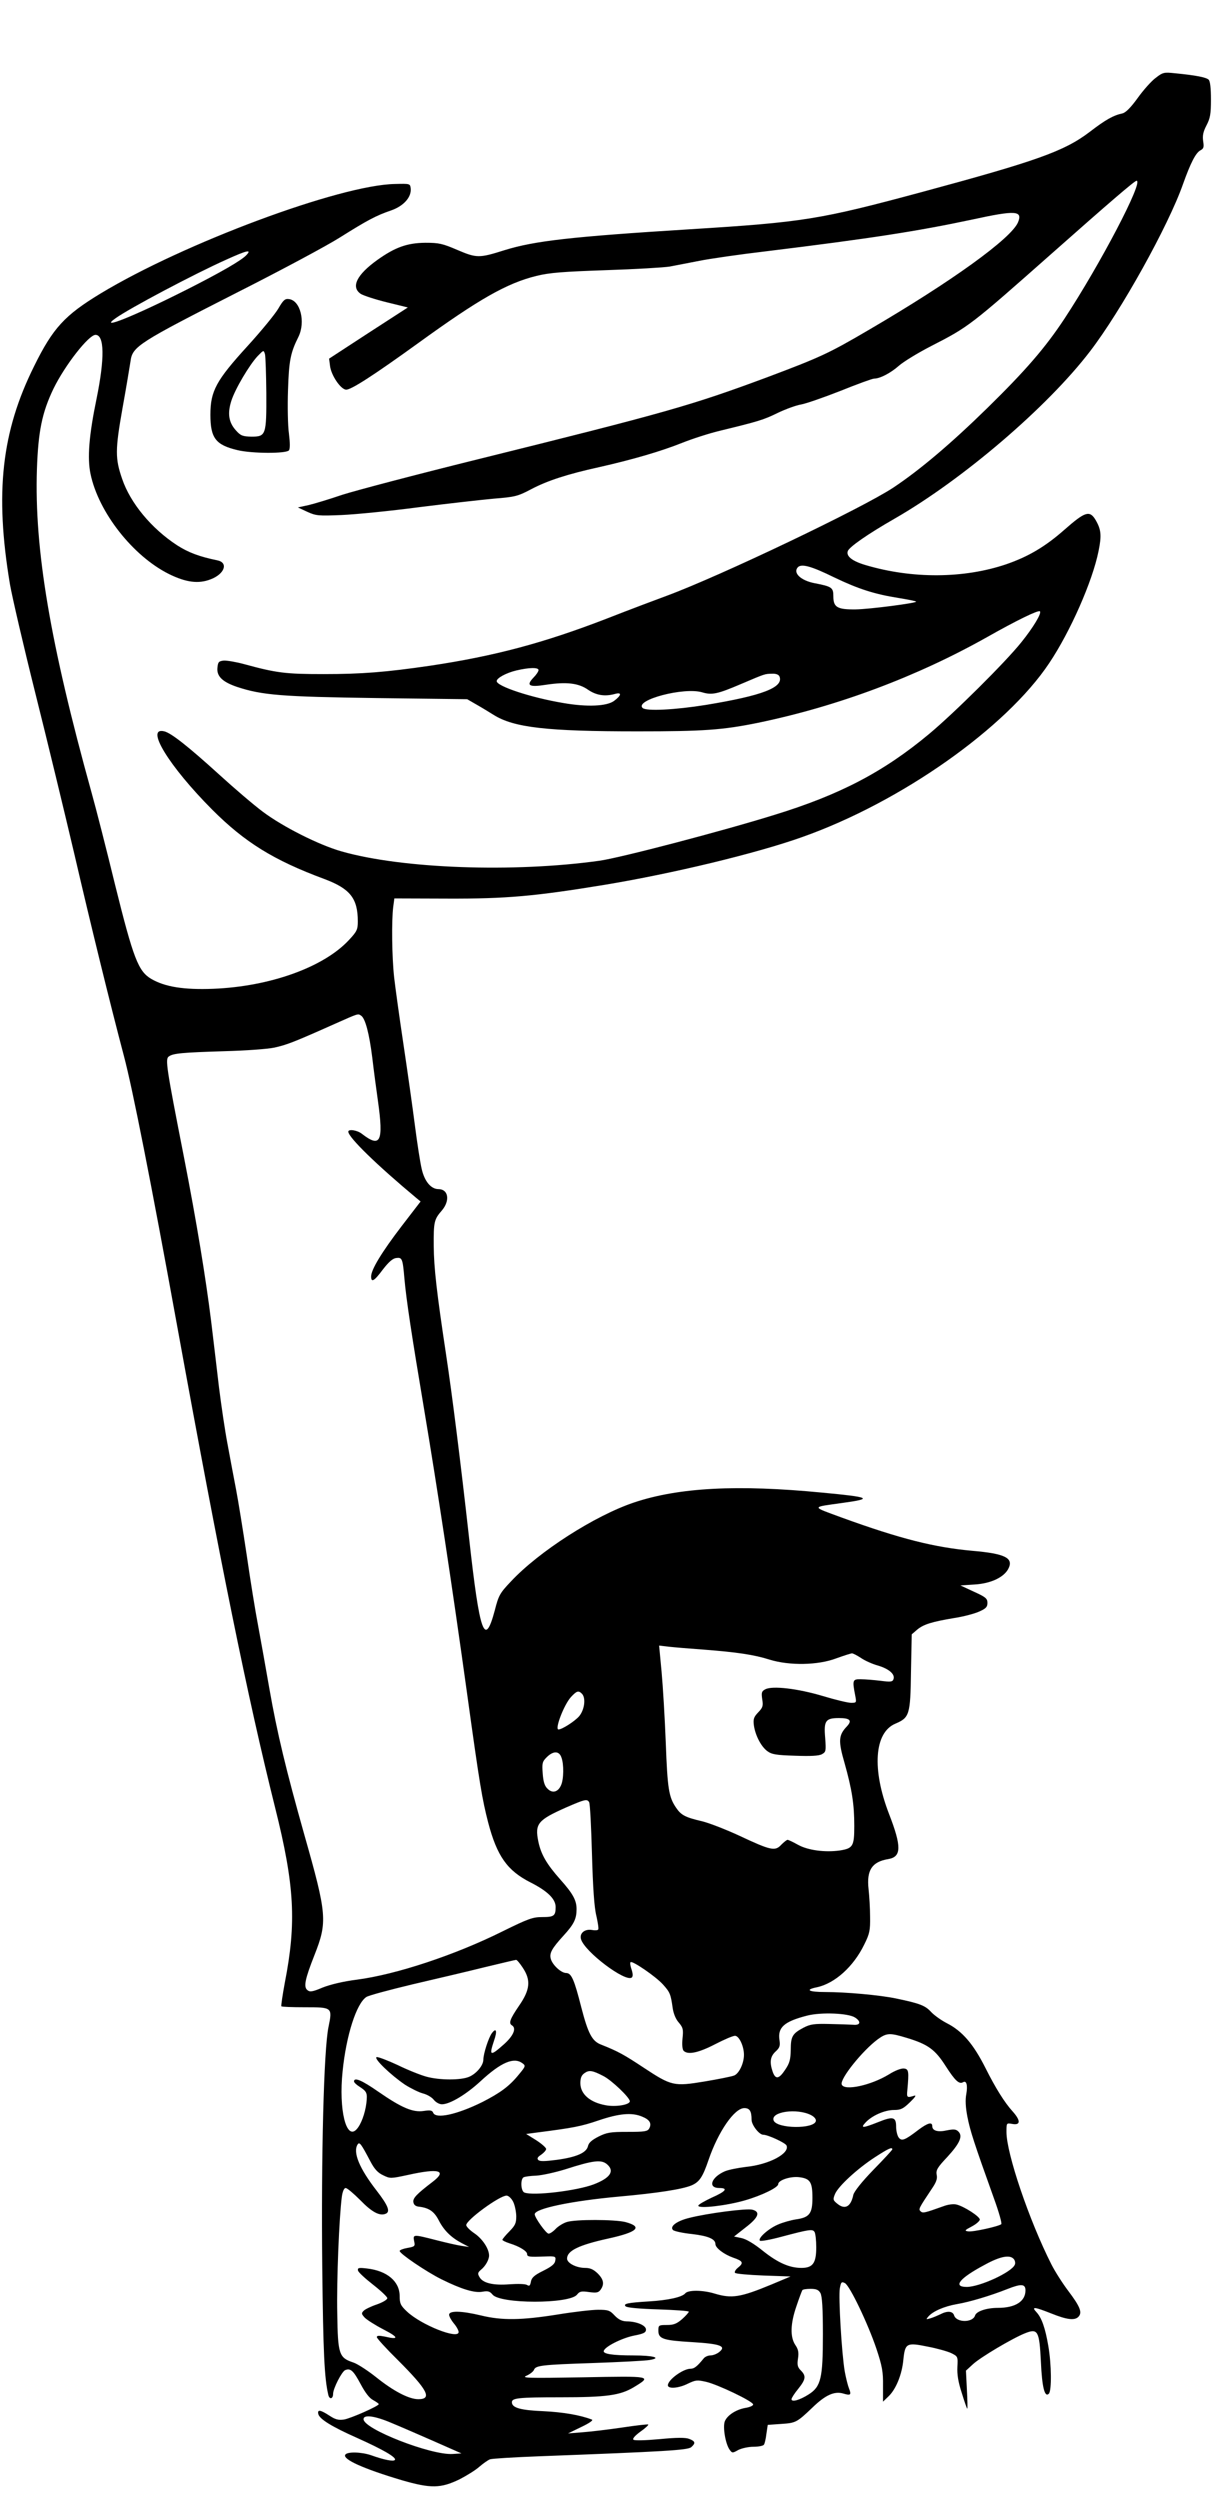 <svg version="1.0" xmlns="http://www.w3.org/2000/svg" width="340" height="700" viewBox="0 0 638 1314">
  <path d="M607.5 40.9c-2.2 1.6-6.5 6.4-9.5 10.6-3.6 5-6.3 7.7-8 8.1-4.8 1-9 3.4-17.2 9.7-13.4 10.2-27.8 15.3-88.5 31.7-53.5 14.4-62 15.8-121.7 19.5-62.5 3.9-81.7 6.1-97.5 11-13.3 4.2-14.6 4.2-24.7-.1-7.9-3.4-9.8-3.8-16.9-3.8-9.5.1-15.8 2.3-25.2 9-10.9 7.8-14.1 14.3-8.7 17.9 1.5.9 7.6 2.9 13.7 4.4l11 2.7-20.7 13.4-20.7 13.5.5 3.9c.6 4.8 5.4 12 8.3 12.4 2.4.4 14.7-7.6 38.1-24.5 31.9-23.1 46.6-31.5 62.2-35.3 6.9-1.7 13.9-2.2 36.5-3 15.4-.5 30.5-1.4 33.5-1.9 3-.6 10-1.9 15.5-3s21.3-3.4 35-5c55.5-6.8 79.8-10.6 108.5-16.7 22.9-5 26.6-4.7 24.1 1.4-3.5 8.5-35 31.2-78.3 56.5-21.3 12.5-25.7 14.5-53.9 25.1-39.9 14.8-52.6 18.4-152.2 43.1-32.3 8-64.2 16.4-71 18.6-6.7 2.3-14.7 4.7-17.7 5.4l-5.5 1.2 4.9 2.3c4.6 2.1 5.9 2.2 18 1.7 7.2-.3 25.5-2.1 40.6-4.1 15.1-1.9 32.9-3.9 39.4-4.5 11.1-.9 12.6-1.2 19.6-4.9 8.7-4.6 19.2-8 36-11.7 17.3-3.9 32.4-8.3 43.4-12.7 5.5-2.2 14.5-5.1 20-6.4 20.1-4.9 22.9-5.7 30.4-9.4 4.2-2 9.7-4 12.2-4.4 2.4-.4 11.7-3.6 20.6-7.1 8.9-3.6 16.9-6.5 17.8-6.5 3.1 0 8.7-2.9 13.1-6.8 2.4-2.1 9.9-6.7 16.7-10.2 20.1-10.3 20.6-10.7 63.9-49 29.7-26.3 43.3-38 44.3-38 3.9 0-19.1 43.9-37.9 72.5-10.1 15.3-20.4 27.2-40.6 47-19 18.6-35.4 32.5-49.4 41.8-16.5 10.9-90.9 46.4-119 56.8-4.9 1.8-19.3 7.2-31.8 12.1-32.9 12.7-58.6 19.6-92.7 24.7-23.3 3.4-35.9 4.4-56 4.4s-24.8-.6-42-5.3c-4.1-1.1-8.8-1.9-10.5-1.8-2.6.3-3 .7-3.3 3.7-.5 4.5 2.6 7.5 10.2 10.1 13.3 4.4 23.5 5.2 73.6 5.9l47.5.6 4.5 2.6c2.5 1.4 6.8 4 9.5 5.7 10.6 6.6 27.8 8.6 75.5 8.6 34.7 0 44.7-.7 63.4-4.5 42-8.7 83.6-24.3 120.7-45.2 15.2-8.6 26.7-14.2 27.5-13.4 1 1-3.5 8.5-9.8 16.3-8.3 10.4-35.3 37.2-48.5 48.2-23.9 19.9-46.8 31.9-81.3 42.5-27.3 8.5-81.1 22.6-92 24.1-45 6.3-103.6 4.2-135.5-4.9-12-3.4-31-13-41.5-20.9-4.7-3.5-15-12.3-23-19.6-16.3-14.8-25.1-21.7-28.7-22.6-10.4-2.6 2.4 18.3 25.2 41.2 17.1 17.1 32.2 26.5 58.9 36.4 13.6 5.1 17.6 10.2 17.6 22.3 0 4.3-.5 5.3-4.7 9.8-13.3 14.3-41.5 24.4-71.3 25.6-15.5.6-25.4-1-32.6-5.2-6.8-4-9.4-10.7-19-49.4-4.5-18.5-10.1-40.4-12.4-48.6-21.8-78.6-30.1-127.8-28.7-170 .7-19.9 2.7-29.7 8.7-42.2C34 192 46.5 176 50.1 176c4.7 0 4.9 12.3.5 33.8-3.9 18.9-4.9 31-3.1 39.4 4.2 20.1 22.3 43.1 41.2 52.5 8.9 4.4 15.5 5.3 21.9 2.8 7.4-2.8 9.5-8.8 3.5-10-9.3-1.9-15.2-4.1-21.1-7.9-13.5-8.8-24.6-22.2-28.9-34.9-3.7-10.7-3.7-15.2.2-37.2 2-11 3.8-22.1 4.2-24.6 1-7.8 4-9.7 57.5-36.9 22.3-11.3 46-24 52.6-28.2 14.5-9.1 19-11.5 26.9-14.2 6.6-2.3 10.8-7 10.3-11.6-.3-2.5-.4-2.5-8.3-2.3-28.8.5-111 31.1-154.8 57.6-18.8 11.4-25 18.1-34.9 38.2C.7 226.9-2.9 259 5.1 307c1.2 6.9 7.2 32.7 13.4 57.5 6.2 24.7 15.4 62.8 20.5 84.5 8.5 36.7 18.8 78.7 26 105.9 4.5 16.9 14.4 67 28 141.9 22.8 125.3 37.1 195.5 51.5 253.2 10.3 41.1 11.3 60.5 5.1 92.2-1.2 6.5-2 12-1.8 12.3.3.3 5.8.5 12.2.5 14.6 0 14.7 0 12.6 10.3-2.5 11.8-3.9 68-3.3 126.2.5 44.9 1.1 58.4 3.2 67.3.6 2.5 2.5 2.1 2.5-.6 0-2.8 4.6-11.8 6.4-12.5 2.8-1.1 4.3.3 8.1 7.4 2.4 4.5 4.6 7.4 6.6 8.4 1.6.9 2.9 1.8 2.9 2.1 0 1-14.7 7.5-18.3 8.1-3 .4-4.5 0-7.7-2.1-4.6-3-6.3-3.3-5.8-.9.5 2.7 7.2 6.8 20.5 12.7 13.4 6 20.7 10.2 19.8 11.5-.6 1-5.7 0-12.4-2.4-5.2-1.8-12.7-2-13.7-.3-1.5 2.4 9.6 7.4 29.8 13.4 15.2 4.4 20.4 4.3 30.3-.5 3.7-1.9 8.4-4.8 10.4-6.6 2-1.7 4.5-3.5 5.6-3.9 1.1-.4 12.8-1.1 26-1.6 66.2-2.5 78-3.2 79.8-4.8 2.4-2.1 2.1-3.1-1-4.3-2-.8-6.4-.8-15.7.1-7.7.7-13.2.8-13.7.3-.6-.6.9-2.2 3.6-4.2 2.6-1.8 4.4-3.5 4.2-3.8-.3-.2-6.5.5-13.8 1.6-7.4 1.1-16.8 2.2-20.9 2.5l-7.5.6 7-3.4c4.4-2.1 6.5-3.6 5.5-3.9-6.2-2.4-15.3-3.9-25.5-4.4-12.1-.5-16.5-1.8-16.5-4.7 0-2.2 3.4-2.6 25.4-2.6 24.4 0 31.5-1 38.7-5.3 9.7-5.9 9.6-5.9-26.7-5.2-29.8.5-32.6.4-29.6-.9 1.8-.8 3.5-2.2 3.8-3 .9-2.3 3.7-2.7 30.9-3.6 14.3-.5 27.7-1.2 29.9-1.6 6.6-1.1 2-2.4-8.5-2.4-11.1 0-16.1-.8-15.6-2.4.7-2.3 9.5-6.7 15.8-8 5.2-1 6.4-1.6 6.4-3.2 0-2.2-4.9-4.3-10.3-4.3-2.4-.1-4.2-1-6.2-3.1-2.5-2.7-3.4-3-8.7-3-3.2 0-12.8 1.1-21.3 2.5-18.9 3-29.1 3.2-40.2.5-10.4-2.5-16.8-2.6-16.8-.4 0 .9 1.1 2.9 2.5 4.6 1.4 1.6 2.5 3.7 2.5 4.5 0 4.1-19.7-3.7-27.2-10.8-3.3-3.1-3.8-4.2-3.8-8.1 0-7.7-6.6-13.3-17.2-14.5-4.3-.5-5-.4-4.7 1.1.2.9 3.8 4.2 7.9 7.4 4.1 3.2 7.5 6.4 7.5 7.1 0 .8-2.4 2.2-5.5 3.3-3 1-6.1 2.5-6.9 3.3-1.3 1.3-1.2 1.7.4 3.5 1.1 1.2 5.5 4 9.9 6.3 8.2 4.2 8.4 5.6.8 3.8-3.1-.6-4.2-.6-4.2.3 0 .6 5 6.1 11.1 12.1 15.6 15.6 18.2 20.5 10.7 20.5-4.9 0-13-4.2-22.1-11.5-4.4-3.5-9.9-7.1-12.1-7.8-7.5-2.5-8.1-4.3-8.4-25.5-.4-17.5 1-51 2.4-61.6.4-2.9 1.2-4.6 2-4.6s4.2 2.9 7.7 6.4c6 6.2 10.1 8.4 13.2 7.2 2.8-1 1.5-4.3-4.6-12.2-9.1-11.7-12.6-20.2-10-24.3 1-1.5 1.8-.4 6.7 8.9 2.1 4 3.9 6 6.7 7.3 3.7 1.8 3.9 1.8 13.2-.2 16.2-3.6 20.6-2.3 12.9 3.6-8.5 6.5-10.5 8.6-10.2 10.7.2 1.4 1.1 2.2 2.8 2.4 5.4.6 8.1 2.5 10.5 7.1 2.7 5.3 6.4 9 12 12l4 2.1-4-.6c-2.2-.3-8.2-1.7-13.3-3-12.1-3.1-12.3-3.1-11.6.5.6 2.7.4 2.9-3.5 3.6-2.3.4-4.1 1.1-4.1 1.6 0 1.4 13.8 10.8 22 14.9 10.5 5.2 17.4 7.3 21.6 6.5 2.8-.5 3.8-.2 5.2 1.5 4 5 40.3 5 44.4.1 1.4-1.8 2.3-2 6.4-1.4 3.9.5 4.9.3 6-1.2 2.1-2.9 1.7-5.4-1.5-8.6-2.2-2.1-3.9-2.9-6.6-2.9-4.6 0-9.5-2.5-9.5-4.9 0-4.1 6.1-7.1 21.5-10.5 15.6-3.4 18.5-6.2 9.2-8.7-5.5-1.4-26.5-1.5-30.9 0-1.9.6-4.6 2.3-5.8 3.6-1.3 1.4-3 2.5-3.7 2.5-1.3 0-7.3-8.4-7.3-10.2 0-3 19.2-7 44.4-9.3 20-1.8 33.1-3.8 38.1-5.9 4.1-1.8 5.8-4.3 8.9-13.4 5.1-14.9 13.6-27.2 18.8-27.2 2.8 0 3.8 1.6 3.8 6.1 0 2.8 4 7.9 6.1 7.9 2.5 0 11.8 4.3 12.3 5.7 1.7 4.2-9.3 10-21.3 11.2-4.2.5-9.2 1.5-11.1 2.3-7.2 3.1-9.2 8.8-3 8.8 4.9 0 3.5 1.8-4 5.1-3.8 1.8-7 3.6-7 4.2 0 1.7 14.8 0 24.5-2.8 9-2.6 17.5-6.8 17.5-8.5 0-2.1 6.3-4.2 10.9-3.7 5.9.7 7.1 2.5 7.1 10.9 0 8.3-1.6 10.3-8.7 11.3-2.6.4-6.9 1.6-9.4 2.7-5 2.1-10.8 7.3-9.5 8.5.4.4 5.5-.5 11.4-2.1 14.7-3.9 16.3-4.1 17.3-2.5.5.8.9 4.4.9 8.1 0 8.3-1.8 10.8-7.8 10.8-6.3 0-12.4-2.7-20.3-9-4.7-3.8-8.8-6.2-11.3-6.7l-3.8-.8 6.1-4.8c6.8-5.2 7.9-8.2 3.5-9.3-3-.8-23.7 1.9-33.1 4.3-6.6 1.6-10.5 4.5-8.6 6.4.6.6 5.1 1.6 10 2.1 8.5 1 12.3 2.6 12.3 5.3 0 2 4.5 5.4 9.3 7.1 5.3 1.8 5.7 2.8 2.4 5.4-1.2 1-1.8 2.2-1.4 2.6.4.5 7.2 1.1 15 1.4l14.2.5-10 4.2c-16.4 6.8-20.9 7.5-29.9 4.8-6.2-1.9-14-2-15.5-.1-1.7 2-9.1 3.6-19 4.2-11.3.7-13.7 1.2-12.3 2.6.7.7 7.3 1.3 17.2 1.6 8.8.3 16 .8 16 1.2 0 .4-1.6 2.2-3.5 3.9-2.9 2.5-4.5 3.1-8 3.1-4.3 0-4.5.1-4.5 3 0 4.3 2.5 5.1 17.7 6 14.9.9 18.2 2.1 14.3 5.2-1.2 1-3.3 1.8-4.6 1.8-1.3 0-2.9.7-3.6 1.6-3.5 4.3-5 5.4-6.9 5.4-3.9 0-11.9 5.8-11.9 8.7 0 2 5.7 1.6 10.6-.9 4-1.9 4.8-2 9.6-.9 6 1.4 24.1 10 24.6 11.8.2.6-1.4 1.4-3.6 1.8-5.2.8-10 3.9-11.3 7.2-1.1 3.1.4 11.9 2.6 14.9 1.3 1.8 1.5 1.8 4.5.1 1.8-.9 5.3-1.7 8-1.7s5.2-.5 5.5-1.1c.4-.5 1-3.1 1.3-5.7l.7-4.7 7.1-.5c7.7-.5 8.2-.8 16.4-8.6 6.8-6.6 11.5-8.7 16.1-7.4 4 1.2 4.5.8 3.1-2.7-.6-1.5-1.6-5.5-2.2-8.8-1.6-9.1-3.4-39.5-2.6-43.8.6-3.3.9-3.6 2.7-2.7 2.6 1.5 12 21.1 16.5 34.4 3.1 9.3 3.6 12.3 3.5 19.5v8.4l2.9-2.8c3.9-3.7 7.1-11.5 7.8-19.3.9-8.7 1.7-9.1 12.9-6.8 4.8.9 10.4 2.5 12.3 3.4 3.4 1.7 3.5 1.8 3.2 7.2-.2 3.9.4 7.9 2.3 13.7 1.4 4.6 2.7 8.3 2.9 8.3.2 0 .1-4.5-.2-10l-.5-10 3.6-3.3c3.8-3.6 20.8-13.7 27.6-16.4 6.6-2.6 7.4-1.2 8.2 15 .6 13.5 2 19 4.2 16.8 1.5-1.6 1.4-15.3-.3-25.1-1.6-9.4-3.5-14.8-6.2-17.7-2.9-3.1-1.2-2.9 7.9.7 8.2 3.3 12.4 3.8 14.3 1.5 1.9-2.2.6-5.3-5.5-13.4-3.1-4.1-7.1-10.4-8.9-14-11.7-23.1-23.6-58.3-23.6-69.5 0-4.8 0-4.8 2.9-4.3 4.6.9 4.7-1.7.3-6.6-4.2-4.6-9.1-12.5-14.2-22.7-6.4-12.7-12.2-19.5-20.5-23.7-2.7-1.4-6.4-4-8.1-5.8-3.1-3.4-5.9-4.5-18.4-7.1-8.6-1.8-26.4-3.4-37.3-3.4-8.8 0-10.8-1.2-4.4-2.5 9.5-2 19.3-10.9 24.9-22.4 2.9-5.8 3.2-7.5 3.1-14.6 0-4.4-.4-11-.8-14.6-1.1-10 1.8-14.4 10.5-15.8 6.8-1.2 6.9-6.6.3-23.6-9.1-23.5-7.8-42.8 3.2-47.5 7.5-3.2 8-4.6 8.3-27.2l.4-19.8 2.9-2.5c3.4-2.8 7.7-4.1 19.6-6.1 4.6-.7 10.3-2.2 12.8-3.3 3.7-1.6 4.5-2.5 4.5-4.6 0-2.3-.9-3.1-7.1-5.9l-7.1-3.3 7.5-.5c8.4-.5 15.2-3.7 17.6-8.1 3.1-5.8-1.5-8.1-18.8-9.6-20-1.8-37.9-6.3-68.5-17.4-16.5-6.1-16.6-5.4.4-7.8 16.1-2.2 14.6-3-11-5.4-44.5-4.3-75.2-2.7-98.8 5.2-20.6 6.9-50.1 25.8-64.8 41.6-5.7 6-6.4 7.2-8.4 15.1-5.3 19.8-7.9 12.5-13.5-37.9-4.5-40.4-8.9-75.3-12.1-96.5-5-33.1-6.4-45.7-6.5-57-.1-12.8.2-14.1 4.3-18.8 4.4-5.2 3.4-11.2-1.8-11.2-3.9 0-7.3-4-8.8-10.5-.8-3.3-2.4-13.7-3.6-23-1.2-9.4-3.9-28.5-6-42.5s-4.3-29.9-4.9-35.2c-1.2-10.8-1.4-30-.5-37.1l.6-4.5 28.2.1c30.7.1 45.6-1.2 82.7-7.3 35.5-5.9 79.2-16.4 103.4-25 52-18.4 107.3-57.4 130-91.5 11.1-16.6 22.7-42.9 25.9-58.8 1.7-8.3 1.4-11.4-1.6-16.5-3.1-5.1-5.5-4.3-16.3 5.2-10.2 9-19.1 14.2-30.7 18.2-22.2 7.5-49.3 7.7-73.9.4-7.1-2.1-10.3-4.7-9.3-7.4.9-2.2 10.3-8.8 24.6-17 35.7-20.5 80.3-58.6 102.7-87.9 16.3-21.2 41.2-66 48.9-87.9 4-11.2 6.7-16.5 9.2-17.8 1.7-.9 1.9-1.7 1.4-4.8-.4-2.9 0-4.9 1.7-8.2 2-3.8 2.4-6 2.4-13.7 0-5.9-.4-9.6-1.2-10.4-1.2-1.2-6.4-2.3-17.8-3.4-5.6-.6-6.3-.5-10 2.4zm-478 93.1c-2.5 2.8-13.6 9.2-32 18.5-27.2 13.7-46.1 21.3-36.9 14.8C68 162 102 144 119 136.4c10.8-4.9 13.3-5.4 10.5-2.4zm309 169.5c12.5 6 21.1 8.8 33.8 10.8 4.8.8 9 1.6 9.2 1.9.8.7-24.4 4-31.8 4.1-9.6.1-11.7-1.1-11.7-6.8 0-4.7-.7-5.2-10-7-7.1-1.4-11.2-5.3-8.8-8.2 1.8-2.2 6.9-.9 19.3 5.2zM283 352.2c0 .7-1.2 2.5-2.7 4-4 4.2-2.2 5.1 6.7 3.7 10.6-1.6 17-.9 22 2.6 4.4 3 8.9 3.7 14.3 2.2 3.6-1 3.3.8-.6 3.7-3.8 2.8-14.1 3.3-26.7 1.1-16.8-2.8-35-8.8-35-11.5 0-1.6 4.9-4.3 10.3-5.6 6.8-1.6 11.7-1.7 11.7-.2zm126.7 3.4c2.2 5.7-8.9 10-38.7 14.9-16.2 2.6-31.5 3.4-33.3 1.6-4.2-4.2 21.8-11.1 31.4-8.2 5.1 1.5 8 .9 20.4-4.4 12.9-5.5 12.4-5.3 16.3-5.4 2.1-.1 3.5.5 3.9 1.5zm-220 178.2c2.2 1.4 4.3 9.3 5.9 22.1.8 6.9 2.2 17.2 3 22.9 3 21.4 1.3 24.7-8.5 17.1-2.4-1.9-7.1-2.6-7.1-1.1 0 3 15.3 17.8 35.7 34.8l2.3 1.9-10 13c-10.4 13.6-16 22.8-16 26.4 0 3.4 1.6 2.5 6.2-3.7 3.1-4 5.2-5.8 7-6 3.1-.4 3.4.3 4.3 10.8 1 11.3 3.8 29.7 10.4 69 6.8 40.6 14.6 91.8 22.6 149.5 6.6 47.8 7.9 55.2 11 67.3 4.7 17.9 10.1 25.4 22.3 31.6 8.9 4.5 13.2 8.7 13.2 12.9 0 4.7-.9 5.3-7.1 5.3-4.9 0-7.2.8-21 7.6-24.7 12.3-55.7 22.6-76.4 25.3-7.1.9-13.8 2.5-17.9 4.1-5.4 2.3-6.8 2.5-8.1 1.4-2.1-1.7-1.3-5.7 3.7-18.4 6.9-17.5 6.6-21.3-5.3-63.2-9.7-34.4-14.3-53.5-18.4-76.9-1.9-11-4.6-25.9-5.9-33-1.4-7.2-4.1-23.9-6-37.1-2-13.3-4.5-28.8-5.6-34.5-1.1-5.7-3.1-16.3-4.4-23.4-1.4-7.2-3.4-20.9-4.6-30.5-1.1-9.6-3-25.2-4.1-34.5-2.8-22.6-7.6-52-14.3-86.3-9.3-47.4-9.9-51.5-8-52.9 2.3-1.7 7-2.1 29.4-2.8 11-.3 22.4-1.1 26.2-1.9 6.6-1.5 9.6-2.6 31.8-12.5 12.6-5.6 12-5.4 13.7-4.3zM369.5 867c18 1.4 26.8 2.7 35 5.3 10.4 3.2 25.4 3 35.1-.7 3.9-1.4 7.6-2.6 8.2-2.6.6 0 2.7 1.1 4.7 2.4 2 1.4 6 3.2 8.9 4 5.8 1.7 9.2 4.6 8.2 7.2-.5 1.4-1.5 1.5-6.9.8-3.4-.4-8-.8-10.2-.8-4.4-.1-4.6.4-3 8.6.7 3.7.7 3.8-2.2 3.8-1.6 0-8.3-1.6-14.9-3.6-13.1-3.9-26.5-5.5-30.2-3.5-1.9 1-2.1 1.7-1.6 5.2.6 3.5.3 4.4-2.1 6.9-2.3 2.4-2.7 3.5-2.3 6.7.7 5.3 3.8 11.3 7.1 13.7 2.3 1.7 4.6 2.1 14.5 2.4 8.2.3 12.6.1 14.2-.8 2.1-1.2 2.2-1.6 1.7-8.6-.8-9 .2-10.4 7.3-10.4 5.8 0 7 1.3 4.1 4.4-4.4 4.6-4.6 7.6-1.2 19.3 3.9 13.9 5.1 21.6 5.1 33 0 10.7-.7 11.8-7.6 12.9-7.8 1.1-16.8-.1-22-3-2.5-1.4-5-2.6-5.5-2.6-.4 0-1.9 1.2-3.3 2.6-3.2 3.5-5.5 3-21.9-4.7-7.1-3.3-15.9-6.7-19.5-7.6-9-2.1-11.2-3.2-13.9-7.2-3.8-5.6-4.5-9.7-5.4-34.1-.5-12.9-1.5-29.7-2.2-37.3l-1.3-13.8 5.1.6c2.7.3 10.9 1 18 1.5zm-63.7 23.2c2.2 2.2 1.4 8.4-1.4 11.8-2.2 2.6-9 7-10.9 7-2.1 0 2.9-13.1 6.6-17.1 3-3.2 3.9-3.5 5.7-1.7zM295 923.6c1.4 3.5 1.3 11.7-.2 14.8-1.6 3.6-4.6 4.3-7.1 1.7-1.5-1.4-2.2-3.7-2.5-8-.4-5.4-.2-6.2 2.1-8.5 3.4-3.4 6.5-3.4 7.7 0zm14.6 23.6c.5.7 1.1 13 1.5 27.3.5 17.7 1.2 28.1 2.3 32.4.8 3.6 1.3 6.8 1 7.2-.3.5-1.7.6-3.2.3-3.8-.7-6.7 1.6-5.9 4.7 1.7 6.6 23.8 23.2 26.8 20.2.6-.6.5-2.1-.2-4.2-.6-1.7-.9-3.5-.5-3.8.9-.9 13.2 7.5 17 11.7 3.7 4.1 4.1 5.1 5.1 12.2.4 3 1.6 6 3.2 7.8 2.3 2.7 2.5 3.7 2 8.4-.3 3.3-.1 5.8.6 6.5 2.2 2.2 7.7 1.1 16.4-3.4 4.8-2.5 9.5-4.5 10.6-4.5 2.1 0 4.7 5.4 4.7 10 0 4.5-2.6 9.9-5.2 10.9-1.3.5-8.2 1.9-15.4 3.1-16.3 2.7-17.5 2.4-32.2-7.3-10.3-6.8-13.3-8.5-22.4-12.1-4.7-1.8-6.8-6-10.3-19.5-3.7-14.6-5.2-18.1-8-18.1-2.6 0-7.3-4.3-8.1-7.6-.7-2.9.6-5.3 6.7-12 5.6-6.1 6.9-8.9 6.9-14 0-4.6-1.9-8.1-8.6-15.6-7.2-8.1-10.1-13.2-11.5-19.9-1.9-9.4-.3-11.3 14.8-18 9.7-4.2 10.8-4.5 11.9-2.7zm-34.9 87c4.4 6.6 3.9 11.6-2 20.1-4.7 6.9-5.5 9.1-3.7 10.2 2.5 1.5.9 5.4-4.1 9.9-7.3 6.5-8 6.3-5.3-1.8 1.8-5.1 1.2-7.1-1.1-4-1.7 2.2-4.5 10.8-4.5 13.9 0 3.1-3.7 7.5-7.6 9.1-4.3 1.8-15.4 1.8-22.3-.1-3-.8-9.8-3.5-15.1-6.1-5.4-2.5-10.4-4.4-11.1-4.2-1.8.6 7.5 9.5 14.9 14.5 3 1.9 7.2 4 9.4 4.6 2.1.5 4.7 2 5.7 3.3 1.1 1.4 3 2.4 4.3 2.4 4.2 0 12.7-5.1 20.3-12.1 10.8-10 17.5-12.8 22-9.5 1.8 1.3 1.8 1.6-1.8 5.9-5 6.2-9.8 9.7-19.2 14.5-13.3 6.6-24.6 9.1-25.9 5.6-.5-1.2-1.5-1.4-4.9-.9-5.7.9-11.6-1.6-23.9-10.1-8.6-6-12.8-7.8-12.8-5.4 0 .5 1.2 1.7 2.8 2.7 4 2.6 4.3 3.3 3.7 8.7-.7 5.5-2.8 11.2-5.1 13.7-5.5 6.1-9.5-10.3-7.4-30.4 1.9-19 7.3-35.7 12.5-39.1 1.2-.8 12-3.7 24.1-6.6 12-2.8 29.1-6.8 37.9-9 8.8-2.1 16.3-3.9 16.7-3.9.4-.1 2 1.8 3.5 4.1zm174.7 26.2c3.4 2.2 2.8 4.2-1 3.8-1.6-.1-7.2-.3-12.4-.4-8.1-.2-10.1.1-13.6 1.9-5.9 3.1-6.8 4.6-6.8 11.7-.1 5.1-.6 7-2.9 10.4-3.3 5-5.1 5.3-6.6 1.1-1.7-5-1.3-8 1.5-10.6 2.2-2 2.5-3 2.1-5.9-1.1-6.8 2.4-9.9 14.5-13 7.4-1.9 21.7-1.3 25.2 1zm27.2 10.7c11.2 3.4 14.9 6.1 20.5 14.9 4.9 7.6 7 9.6 9.1 8.4 1.8-1.1 2.5 1.6 1.7 6.2-.6 3-.4 7 .6 12.1 1.4 7.2 3.4 13.4 13.9 42.7 2.6 7.1 4.3 13.2 3.9 13.6-1.4 1.2-15 4.2-17.4 3.8-2.1-.3-1.9-.6 1.9-2.6 2.3-1.2 4.2-2.9 4.2-3.6 0-1.6-8.2-6.9-12.2-7.9-1.6-.4-4.4-.1-7 .9-9.8 3.5-10.8 3.8-12 2.6-1.1-1.1-.9-1.5 5.9-11.7 2.4-3.5 3.1-5.4 2.6-7.5-.4-2.4.4-3.8 5.6-9.3 6.6-7.2 8.3-11 5.8-13.4-1.2-1.2-2.4-1.3-6-.6-4.8 1.1-7.7.2-7.7-2.2 0-2.4-2.4-1.7-7.1 1.8-7.3 5.6-9 6.3-10.6 4.1-.7-1-1.3-3.5-1.3-5.6 0-5.2-1.6-5.6-9.5-2.4-8.1 3.2-9.5 3.3-6.5.1 3.4-3.6 10-6.5 14.9-6.5 3.5 0 4.8-.6 8.4-4.1 2.7-2.6 3.5-3.8 2.2-3.4-3.8 1.2-4 1-3.6-3 .9-9.8.7-11-1.7-11.3-1.4-.2-4.7 1-8 3.1-9.5 5.8-23.5 8.8-24.8 5.3-1.1-2.9 11-17.9 19-23.8 4.7-3.4 6.3-3.4 15.2-.7zm-159.6 20c4.4 2.2 14 11.4 14 13.3 0 1.9-7.5 3.1-12.7 2.1-8.3-1.5-13.3-5.9-13.3-11.6 0-2.8.6-4.2 2.2-5.3 2.4-1.7 4.2-1.4 9.8 1.5zm109.3 20.6c1.7.9 2.7 2.1 2.5 3.1-.8 4.3-20.5 4.1-22.2-.3-1.7-4.6 12.3-6.6 19.7-2.8zm-88.8.8c4 1.6 5.1 3.6 3.7 6.2-.9 1.6-2.5 1.8-11.4 1.8-9 0-10.9.3-15.3 2.5-3.5 1.8-5.1 3.2-5.5 5-.8 3.5-6.1 5.8-16.4 7.2-6.2.8-8.9.9-9.7.1-.8-.8-.4-1.6 1.5-2.8 1.4-1 2.6-2.3 2.6-3 0-.7-2.4-2.8-5.2-4.6l-5.3-3.3 6-.8c18.7-2.4 22.9-3.2 32-6.3 10.9-3.7 17.6-4.3 23-2zm131.5 17.2c0 .3-4.5 5.2-10 10.8-6.2 6.4-10.1 11.4-10.5 13.1-1.3 6.3-4.4 8-8.5 4.6-2.2-1.8-2.3-2.2-1.1-5.1 1.7-4 11.6-13.2 21-19.3 7.1-4.6 9.1-5.5 9.1-4.1zm-149.8 8c3.9 3.5 1.4 7.1-7.2 10.4-9 3.4-31.8 6.1-36.4 4.3-1.9-.7-2.2-6.9-.5-8 .7-.4 3.7-.8 6.8-.9 3.1-.2 9.9-1.7 15.1-3.3 14.9-4.8 19.2-5.3 22.2-2.5zm-49.6 19.4c.9 1.7 1.6 5.1 1.7 7.6 0 3.8-.5 4.9-3.6 8.1-2.1 2.1-3.7 4.1-3.7 4.4 0 .4 1.7 1.2 3.8 1.9 5.2 1.6 9.2 4.1 9.2 5.6s1.1 1.6 9.3 1.3c5.6-.2 5.9-.1 5.5 2.2-.2 1.7-1.9 3.1-6.3 5.3-4.7 2.3-6.1 3.6-6.5 5.7-.4 2.2-.8 2.5-2 1.8-.8-.6-4.8-.7-9.1-.4-8.7.7-14.3-.6-16-3.9-1-1.7-.8-2.3.8-3.7 2.4-1.9 4.3-5.3 4.3-7.5 0-3.5-3.4-8.7-7.6-11.6-2.4-1.6-4.4-3.6-4.4-4.4 0-2.7 17.5-15.5 21.2-15.5 1 0 2.5 1.4 3.4 3.1zm263.3 30.3c.6.7.9 2.1.5 2.9-1.5 3.9-18.4 11.7-25.3 11.7-7.5 0-3.8-4.6 9.6-11.7 8-4.4 13.2-5.4 15.2-2.9zm6.1 16.4c0 5.8-5.3 9.2-14.5 9.2-6 0-11.3 1.8-12 4-1.2 3.9-9.8 3.8-11 0-.7-2.3-3.5-2.6-7.3-.6-1.5.7-3.8 1.7-5.2 2.1-2.3.7-2.4.6-1.1-.9 2.4-2.8 8.3-5.4 15.2-6.6 6.5-1.1 17.3-4.3 26.4-7.9 7.3-2.9 9.5-2.7 9.5.7zm-107.8 1.4c.9 1.7 1.3 7.7 1.3 21.8 0 23-1 27.4-7.5 31.5-4.7 3-9 4.2-9 2.5 0-.6 1.6-3.1 3.5-5.4 4-5 4.3-6.8 1.4-9.7-1.7-1.7-2-2.9-1.5-6.2.5-3.2.2-4.9-1.4-7.2-2.8-4.2-2.6-11.2.6-20.4 1.4-4.2 2.8-7.9 3.1-8.4.2-.4 2.2-.7 4.3-.7 3 0 4.2.5 5.2 2.2zm-225.7 68.2c4.4 1.8 14.5 6.2 22.5 9.7l14.5 6.4-4.7.3c-11.3.7-46.8-13.1-46.8-18.3 0-2.5 5.8-1.8 14.5 1.9z"/>
  <path d="M146.2 162.2c-1.7 2.9-8.9 11.7-16.1 19.6-16.6 18.2-19.6 23.7-19.6 36.2 0 12.3 2.8 15.9 14.3 18.6 7.4 1.8 25.6 1.9 27 .1.6-.8.6-3.8 0-8.7-.6-4.1-.8-14.5-.5-23 .5-15.5 1.3-19.6 5.5-28 3.8-7.8 1-19.1-5-19.8-2.1-.3-3 .5-5.6 5zm-6.3 44.3c.1 22.2-.2 23-7.8 23-4.7-.1-5.7-.5-8.2-3.3-3.8-4.2-4.5-8.9-2.4-15.5 2-6.3 9.5-18.9 13.8-23.5 3.2-3.3 3.2-3.3 3.9-1 .3 1.3.6 10.4.7 20.3z"/>
</svg>
